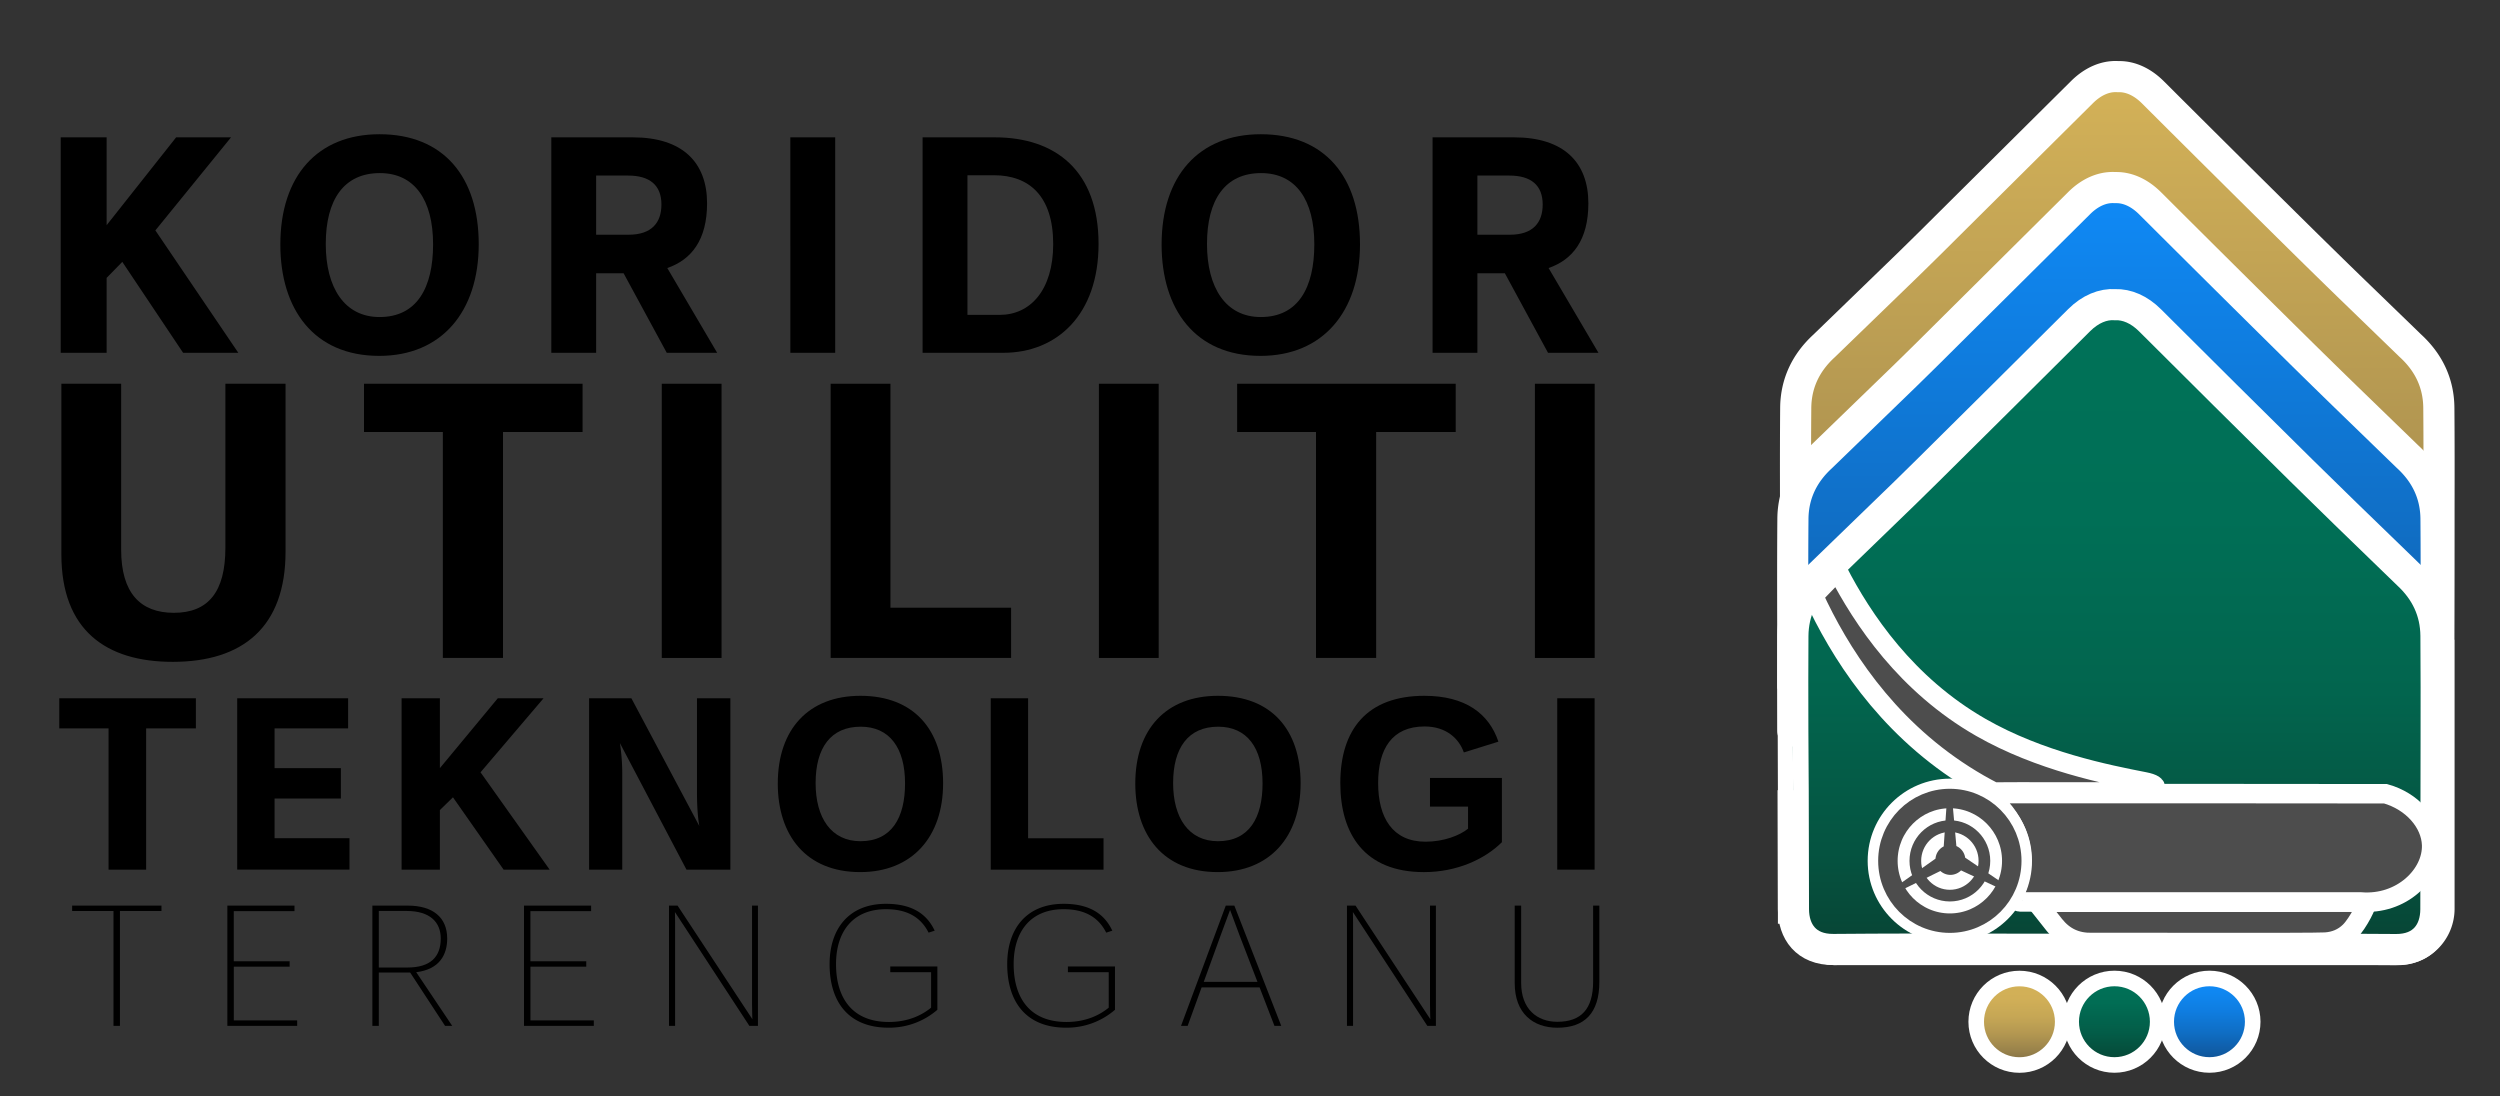 <svg id="Layer_1" data-name="Layer 1" xmlns="http://www.w3.org/2000/svg" xmlns:xlink="http://www.w3.org/1999/xlink" viewBox="0 0 3211.83 1408.7"><rect x="0" y="0" width="3211.83" height="1408.7" fill="#333333" stroke="none"/><defs><style>.cls-1,.cls-2,.cls-3,.cls-4,.cls-5,.cls-6,.cls-7{stroke:#fff;}.cls-1,.cls-10,.cls-2,.cls-3,.cls-4,.cls-5,.cls-6,.cls-7,.cls-9{stroke-miterlimit:10;}.cls-1,.cls-2,.cls-3{stroke-width:40px;}.cls-1{fill:url(#linear-gradient);}.cls-2{fill:url(#linear-gradient-2);}.cls-3{fill:url(#linear-gradient-3);}.cls-4,.cls-5,.cls-6{stroke-width:20px;}.cls-4{fill:url(#linear-gradient-4);}.cls-5{fill:url(#linear-gradient-5);}.cls-6{fill:url(#linear-gradient-6);}.cls-11,.cls-7{fill:#4d4d4d;}.cls-7,.cls-9{stroke-width:25px;}.cls-8{fill:#fff;}.cls-10,.cls-9{fill:none;stroke:#4d4d4d;}.cls-10{stroke-width:15px;}</style><linearGradient id="linear-gradient" x1="2720.17" y1="98.34" x2="2720.17" y2="1219.98" gradientUnits="userSpaceOnUse"><stop offset="0" stop-color="#d4b258"/><stop offset="0.4" stop-color="#b39751"/><stop offset="1" stop-color="#7a6944"/></linearGradient><linearGradient id="linear-gradient-2" x1="2716.52" y1="240.9" x2="2716.52" y2="1219.3" gradientUnits="userSpaceOnUse"><stop offset="0" stop-color="#0f8af7"/><stop offset="0.66" stop-color="#1061ad"/><stop offset="1" stop-color="#104e8c"/></linearGradient><linearGradient id="linear-gradient-3" x1="2716.52" y1="391.31" x2="2716.52" y2="1219.98" gradientUnits="userSpaceOnUse"><stop offset="0" stop-color="#007258"/><stop offset="0.33" stop-color="#006f56"/><stop offset="0.6" stop-color="#02654e"/><stop offset="0.84" stop-color="#055441"/><stop offset="1" stop-color="#074434"/></linearGradient><linearGradient id="linear-gradient-4" x1="2594.46" y1="1257.14" x2="2594.46" y2="1368.26" gradientUnits="userSpaceOnUse"><stop offset="0" stop-color="#d4b258"/><stop offset="0.23" stop-color="#d1af57"/><stop offset="0.44" stop-color="#c6a755"/><stop offset="0.63" stop-color="#b49851"/><stop offset="0.82" stop-color="#9b844b"/><stop offset="1" stop-color="#7b6a44"/><stop offset="1" stop-color="#7a6944"/></linearGradient><linearGradient id="linear-gradient-5" x1="2838.57" y1="1257.09" x2="2838.57" y2="1368.2" gradientUnits="userSpaceOnUse"><stop offset="0" stop-color="#0f8af7"/><stop offset="0.16" stop-color="#0f87f1"/><stop offset="0.38" stop-color="#0f7de0"/><stop offset="0.62" stop-color="#0f6ec5"/><stop offset="0.89" stop-color="#10589e"/><stop offset="1" stop-color="#104e8c"/></linearGradient><linearGradient id="linear-gradient-6" x1="2716.48" y1="1257.09" x2="2716.48" y2="1368.2" gradientUnits="userSpaceOnUse"><stop offset="0" stop-color="#007258"/><stop offset="0.28" stop-color="#016d54"/><stop offset="0.62" stop-color="#035d48"/><stop offset="1" stop-color="#074434"/></linearGradient></defs><path class="cls-1" d="M3133.47,655.55c.08-43.88.16-87.76-.21-131.64-.27-31.53-13-58.13-36.37-79.58-.93-.86-1.82-1.78-2.74-2.66L3017,367q-28.4-27.63-56.65-55.43-97.59-96.28-194.61-193.13c-13.39-13.27-28.39-20-43-20-1.12,0-2.24,0-3.35-.06-15.08-.48-30.68,6.18-44.53,19.93q-97.28,96.54-194.47,193.13-14.55,14.35-29.17,28.64l-2.64,2.56-102.41,99.15c-.92.89-1.81,1.8-2.75,2.66-23.38,21.46-36.12,48.05-36.39,79.58-.52,61.42-.15,122.84-.15,184.27V722.2h.5q.06,59.87.27,119.71h-.84V1167.5a52.48,52.48,0,0,0,52.48,52.48H3081a52.48,52.48,0,0,0,52.48-52.48V841.91h-.24Q3133.52,748.73,3133.47,655.55Z"/><path class="cls-2" d="M3129.49,1017.81q.36-109.84.33-219.7c.08-43.88.16-87.76-.21-131.64-.27-31.54-13-58.13-36.36-79.58-.94-.86-1.83-1.78-2.75-2.66l-77.12-74.72q-28.4-27.63-56.65-55.43Q2859.14,357.79,2762.12,261c-13.39-13.27-28.39-20-43-20-1.12,0-2.24,0-3.35-.06-15.08-.48-30.68,6.18-44.53,19.93Q2574,357.39,2476.78,454q-14.55,14.36-29.17,28.64l-2.64,2.56-102.41,99.15c-.92.89-1.81,1.8-2.75,2.66-23.38,21.46-36.12,48-36.39,79.58-.52,61.42-.15,122.84-.15,184.27v13.92h.5q.08,76.53.37,153v149a52.48,52.48,0,0,0,52.48,52.48h720.79a52.48,52.48,0,0,0,52.48-52.48v-149Z"/><path class="cls-3" d="M3129.56,816.88c-.26-31.53-13-58.12-36.36-79.57-.94-.87-1.83-1.78-2.74-2.67l-77.12-74.71q-28.41-27.64-56.66-55.43-97.59-96.29-194.61-193.13c-13.89-13.78-29.54-20.46-44.66-19.95-15.6-1.05-31.84,5.59-46.21,19.85-64.84,64.35-129.46,128.94-194.47,193.12q-14.54,14.37-29.16,28.64l-2.65,2.57-102.41,99.15c-.91.88-1.8,1.8-2.74,2.66-23.38,21.45-36.12,48-36.39,79.58-.52,61.41.18,198.19.35,198.19q.08,76.53.37,153c.09,28.45,16,52,51.56,51.66,67.41-.61,134.82-.57,202.24-.47v.16h202.71c1.51,0,3.14.07,5,.07q35.36,0,70.72-.07h82.52v-.11c53,0,106,0,159,.52,35.59.32,51.51-23.21,51.6-51.65q.36-109.9.34-219.81C3129.85,904.64,3129.94,860.76,3129.56,816.88Z"/><path d="M187.75,1117.26h-48.3V935.82H76.15V897.07h175.5v38.75h-63.9Z"/><path d="M304.74,897.07h142.5v38.75h-94.5v51h85.2v39.06h-85.2v51H449v40.32H304.74Z"/><path d="M581.94,1024.33l-16.8,16.38v76.55h-49.2V897.07h49.2v89.78l74.4-89.78h58.8l-81,95.13,88.8,125.06H647Z"/><path d="M756.84,897.07h54.3l87.3,164.12s-3-14.81-3-42.53V897.07h42.9v220.19h-56.4l-85.5-162.54a265.48,265.48,0,0,1,3,39.06v123.48h-42.6Z"/><path d="M1105.14,1120.41c-70.2,0-105.9-47.88-105.9-113.72,0-70.24,39.9-112.77,106.2-112.77,68.4,0,106.2,43.47,106.2,112.46C1211.64,1075.05,1172,1120.41,1105.14,1120.41Zm.6-186.8c-38.4,0-57.9,27.09-57.9,72.45,0,44.73,20.1,74.66,57.6,74.66,40.2,0,57.3-30.24,57.3-74.34C1162.74,961,1142.94,933.61,1105.74,933.61Z"/><path d="M1272.84,897.07h48v179.87h96.9v40.32h-144.9Z"/><path d="M1564.44,1120.41c-70.2,0-105.9-47.88-105.9-113.72,0-70.24,39.9-112.77,106.2-112.77,68.4,0,106.2,43.47,106.2,112.46C1670.94,1075.05,1631.34,1120.41,1564.44,1120.41Zm.6-186.8c-38.4,0-57.9,27.09-57.9,72.45,0,44.73,20.1,74.66,57.6,74.66,40.2,0,57.3-30.24,57.3-74.34C1622,961,1602.24,933.61,1565,933.61Z"/><path d="M1721.94,1006.06c0-69,34.5-112.14,108-112.14,52.8,0,83.1,23,95.1,58.91l-44.4,13.86c-6-17.33-22.2-33.39-50.4-33.39-42,0-59.7,29-59.7,72.76,0,44.1,18.3,75.29,60.9,75.29,23.7,0,44.1-8.19,54.6-16.7V1036.3h-48.9V999.45h92.4V1082c-21.9,21.73-57.6,38.43-100.2,38.43C1753.14,1120.41,1721.94,1071.58,1721.94,1006.06Z"/><path d="M2000.64,897.07h48v220.19h-48Z"/><path d="M157.12,336.43,137,357v96.23h-59V176.45h59V289.3l89.28-112.85H296.8L199.6,296,306.16,453.25H235.24Z"/><path d="M487.24,457.21c-84.24,0-127.08-60.19-127.08-143,0-88.3,47.88-141.76,127.44-141.76,82.08,0,127.44,54.64,127.44,141.37C615,400.18,567.52,457.21,487.24,457.21ZM488,222.38c-46.08,0-69.48,34.06-69.48,91.08,0,56.23,24.12,93.85,69.12,93.85,48.24,0,68.76-38,68.76-93.45C556.36,256.83,532.6,222.38,488,222.38Z"/><path d="M765.88,453.25h-57.6V176.45H813c64.08,0,95.4,32.47,95.4,84.74,0,47.12-20.16,72.47-51.12,83.16l64.08,108.9H856.6L801.16,351.08H765.88Zm41-227.7h-41v76h41.76c29.52,0,42.12-15.44,42.12-38.81C849.76,237.83,834.64,225.55,806.92,225.55Z"/><path d="M1015.36,176.45H1073v276.8h-57.6Z"/><path d="M1289,453.25H1185.27V176.45h92.88c77.76,0,133.2,42.76,133.2,137C1411.35,404.54,1357.71,453.25,1289,453.25Zm-11.88-228.1h-34.2V404.54h41.4c39.24,0,68.76-31.68,68.76-91.08C1353,251.69,1322.07,225.15,1277.07,225.15Z"/><path d="M1619.43,457.21c-84.24,0-127.08-60.19-127.08-143,0-88.3,47.88-141.76,127.44-141.76,82.08,0,127.44,54.64,127.44,141.37C1747.23,400.18,1699.71,457.21,1619.43,457.21Zm.72-234.83c-46.08,0-69.48,34.06-69.48,91.08,0,56.23,24.12,93.85,69.12,93.85,48.24,0,68.76-38,68.76-93.45C1688.55,256.83,1664.79,222.38,1620.15,222.38Z"/><path d="M1898.06,453.25h-57.6V176.45h104.76c64.09,0,95.41,32.47,95.41,84.74,0,47.12-20.16,72.47-51.12,83.16l64.08,108.9h-64.81l-55.43-102.17h-35.29Zm41-227.7h-41v76h41.76c29.53,0,42.12-15.44,42.12-38.81C1981.94,237.83,1966.82,225.55,1939.1,225.55Z"/><path d="M78.85,712.2V493h76.8V706.15c0,55.44,24.48,81.15,67.68,81.15,44.16,0,66.24-26.72,66.24-83.67V493h77.28V708.67c0,97.27-55.2,141.63-145,141.63C136,850.3,78.85,809.47,78.85,712.2Z"/><path d="M646.21,845.26H568.93V555H467.65V493h280.8v62H646.21Z"/><path d="M850.2,493H927v352.3H850.2Z"/><path d="M1067.15,493H1144V780.74h155v64.52H1067.15Z"/><path d="M1411.79,493h76.8v352.3h-76.8Z"/><path d="M1768,845.26h-77.28V555H1589.39V493h280.8v62H1768Z"/><path d="M1971.94,493h76.8v352.3h-76.8Z"/><path d="M154.09,1318h-8.28V1170.36H92.68v-6.89H207.45v6.89H154.09Z"/><path d="M292.09,1163.47h86.25v7.12h-78V1235h71.76v6.9H300.37v69h81.42V1318h-89.7Z"/><path d="M486.67,1318h-8.28V1163.47h45.54c32.2,0,50.6,15.18,50.6,42.31,0,20.24-9.43,39.56-39.79,43.24L581,1318h-9.2l-44.85-68.54H486.67Zm35.88-147.66H486.67V1243h36.8c29.21,0,42.78-13.34,42.78-37.26C566.25,1184.39,552,1170.36,522.55,1170.36Z"/><path d="M673.2,1163.47h86.24v7.12h-78V1235h71.75v6.9H681.48v69h81.41V1318H673.2Z"/><path d="M859.49,1163.47h11l96.14,146s-.46-7.82-.46-19.32V1163.47h7.59V1318h-11l-95.68-146.28s.23,5.06.23,12.65V1318h-7.82Z"/><path d="M1065.8,1238.67c0-45.54,24.84-77.51,72.45-77.51,36.34,0,53.59,15.41,62.56,34.5l-7.82,2.53c-9.2-18.16-25.53-30.12-54.74-30.12-42.09,0-64.17,28.28-64.17,70.6,0,43.24,20.7,74.29,67.85,74.29,26,0,43.7-9.66,54.28-18.4V1249h-52.44v-7.36h60.49v55.66a94.4,94.4,0,0,1-62.79,23C1090.41,1320.32,1065.8,1287.43,1065.8,1238.67Z"/><path d="M1294,1238.67c0-45.54,24.84-77.51,72.45-77.51,36.34,0,53.59,15.41,62.56,34.5l-7.82,2.53c-9.2-18.16-25.53-30.12-54.74-30.12-42.09,0-64.17,28.28-64.17,70.6,0,43.24,20.7,74.29,67.85,74.29,26,0,43.7-9.66,54.28-18.4V1249h-52.44v-7.36h60.49v55.66a94.4,94.4,0,0,1-62.79,23C1318.57,1320.32,1294,1287.43,1294,1238.67Z"/><path d="M1525.8,1318h-8.51l57.5-154.55h11L1646.08,1318h-8.74l-19.09-49.45h-74.51Zm54.51-149-12.42,33.57-21.39,58.88h69l-22.77-59.11Z"/><path d="M1730.49,1163.47h11l96.14,146s-.46-7.82-.46-19.32V1163.47h7.59V1318h-11l-95.68-146.28s.23,5.06.23,12.65V1318h-7.82Z"/><path d="M1946,1263.05v-99.58h8.28v99.35c0,33.35,20.24,49.91,46.46,49.91,30.59,0,46-16.33,46-51.75v-97.51h8v98c0,40.25-19.09,58.88-54,58.88C1969.92,1320.32,1946,1302.15,1946,1263.05Z"/><circle class="cls-4" cx="2594.46" cy="1312.7" r="55.56"/><circle class="cls-5" cx="2838.57" cy="1312.64" r="55.56"/><circle class="cls-6" cx="2716.48" cy="1312.64" r="55.56"/><path class="cls-7" d="M3040,1159.11q-211.85,0-423.69.11c7.72,9.76,15.4,19.56,23.16,29.29,12.27,15.37,28,22.82,48.15,22.34,14.11-.34,283.12.72,300.2-.49,12-.85,22.43-5.21,30.95-13.53C3029.78,1186,3042.84,1159.1,3040,1159.11Z"/><path class="cls-7" d="M3124,1085.39c-1-28.43-24.93-56-59.24-65.64-13.22-.15-502.56-.34-513.25-.19,6.18,5.82,12.88,11.19,18.45,17.54,30.45,34.7,34.94,73.21,16.52,114.85-.33.74,6.65,6.81,8.39,6.81q219,.06,437.92,0C3085.27,1163.14,3125.34,1123.66,3124,1085.39Z"/><path class="cls-7" d="M2756.32,1017c11.71-.2,22.22-8-1.43-12.62-48.1-9.39-134.2-26.47-209.92-69.81-96-55-151.92-138.75-184.17-201.19q-15.51,16-31,32c33,71.81,91.16,164.79,193.32,230.06q19.32,12.33,38.46,22.08C2588.92,1017,2698.46,1018,2756.32,1017Z"/><circle class="cls-8" cx="2505.02" cy="1105.94" r="105.57"/><ellipse class="cls-9" cx="2505.02" cy="1105.94" rx="79.57" ry="80.07"/><ellipse class="cls-10" cx="2505.06" cy="1105.99" rx="44.37" ry="44.65"/><path class="cls-11" d="M2576.52,1137l-51.81-35.15a19.32,19.32,0,0,0-11.29-14.9q-2.58-28.77-5.17-57.54a3.55,3.55,0,1,0-7.09,0q-2,29-4,58a19.32,19.32,0,0,0-10.56,15.72l-50.84,36a3.59,3.59,0,0,0-1.3,4.87,3.54,3.54,0,0,0,4.84,1.31l53.58-26.32a19.08,19.08,0,0,0,26.53-.77l53.58,25a3.54,3.54,0,0,0,4.84-1.31A3.59,3.59,0,0,0,2576.52,1137Z"/></svg>